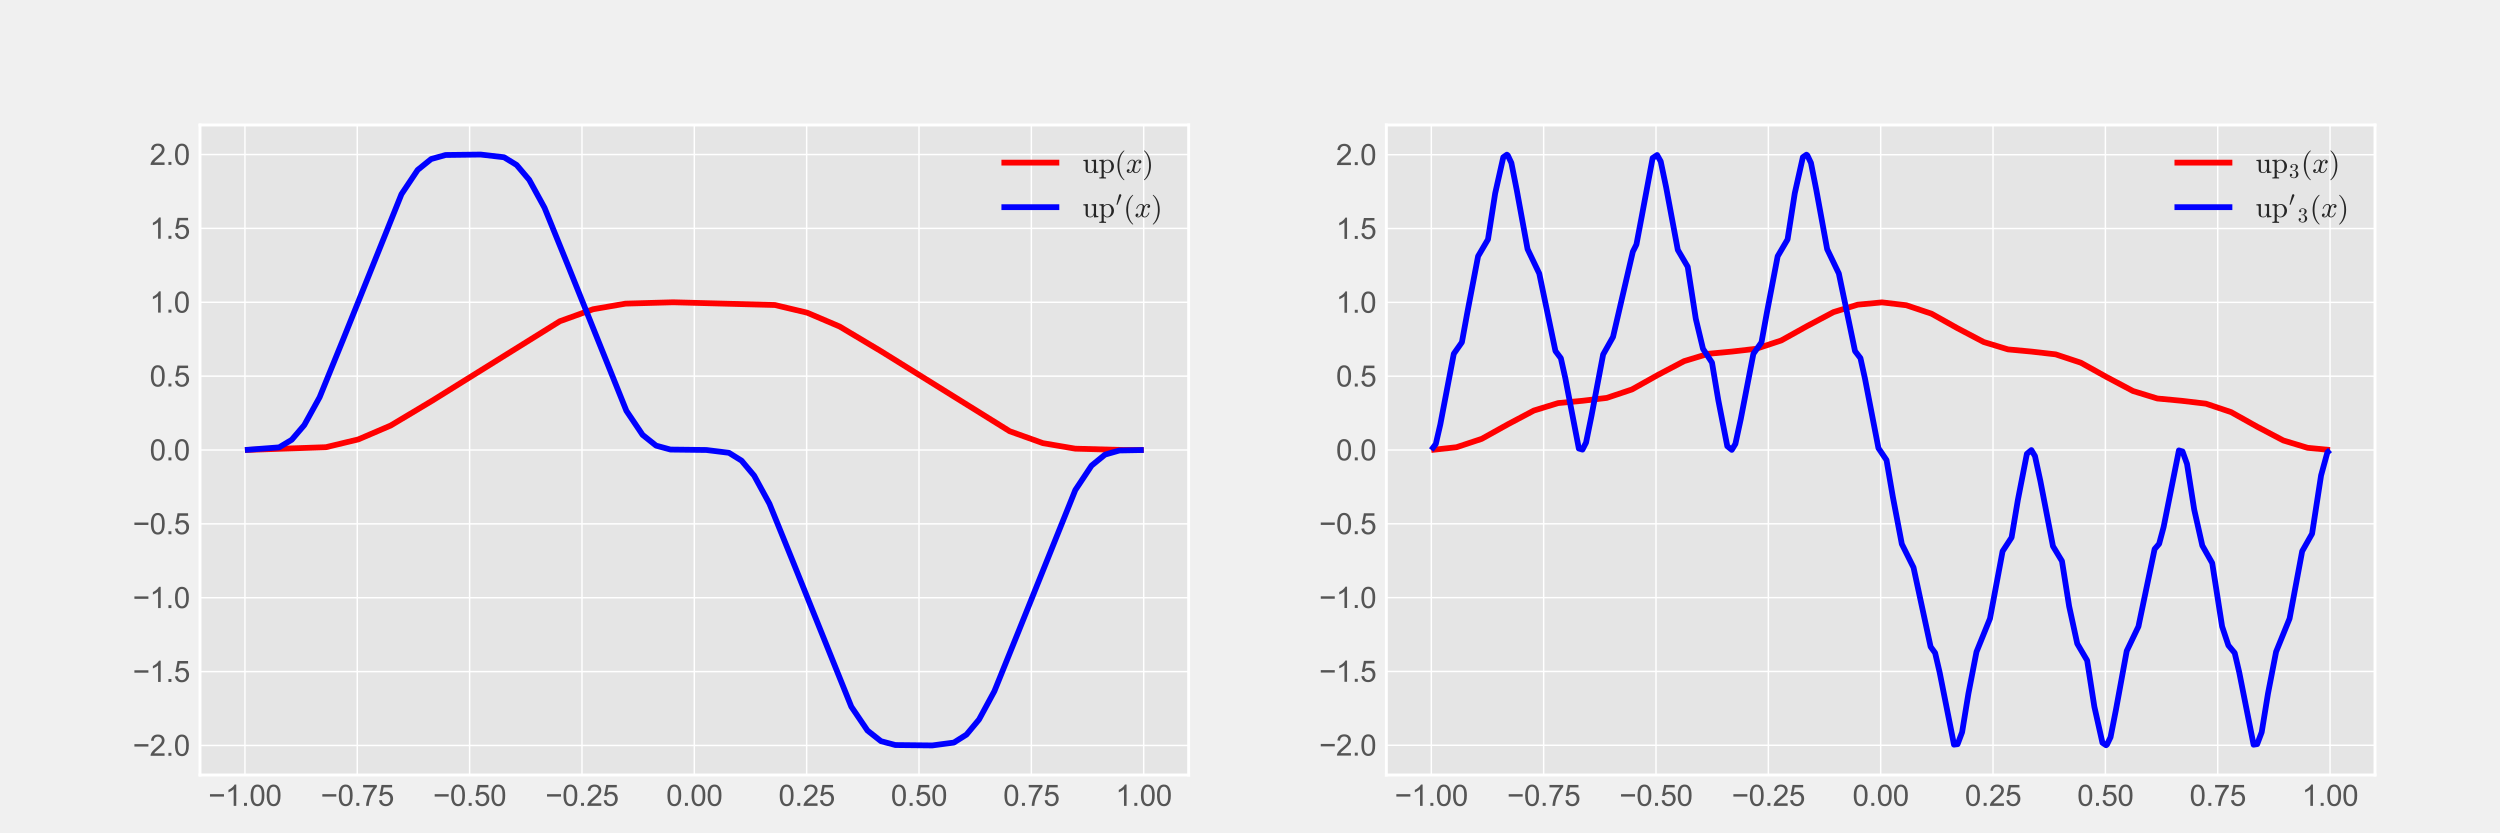 <?xml version="1.0" encoding="utf-8" standalone="no"?>
<!DOCTYPE svg PUBLIC "-//W3C//DTD SVG 1.1//EN"
  "http://www.w3.org/Graphics/SVG/1.1/DTD/svg11.dtd">
<svg xmlns:xlink="http://www.w3.org/1999/xlink" width="864pt" height="288pt" viewBox="0 0 864 288" xmlns="http://www.w3.org/2000/svg" version="1.1">
 <defs>
  <style type="text/css">*{stroke-linejoin: round; stroke-linecap: butt}</style>
 </defs>
 <g id="figure_1">
  <g id="patch_1">
   <path d="M 0 288 
L 864 288 
L 864 0 
L 0 0 
z
" style="fill: #f0f0f0"/>
  </g>
  <g id="axes_1">
   <g id="patch_2">
    <path d="M 69.12 267.84 
L 410.793 267.84 
L 410.793 43.2 
L 69.12 43.2 
z
" style="fill: #e5e5e5"/>
   </g>
   <g id="matplotlib.axis_1">
    <g id="xtick_1">
     <g id="line2d_1">
      <path d="M 84.651 267.84 
L 84.651 43.2 
" clip-path="url(#p783164b5a1)" style="fill: none; stroke: #ffffff; stroke-width: 0.5"/>
     </g>
     <g id="line2d_2"/>
     <g id="text_1">
      <!-- −1.00 -->
      <g style="fill: #555555" transform="translate(72 278.498) scale(0.1 -0.1)">
       <defs>
        <path id="ArialMT-2212" d="M 3381 1997 
L 356 1997 
L 356 2522 
L 3381 2522 
L 3381 1997 
z
" transform="scale(0.016)"/>
        <path id="ArialMT-31" d="M 2384 0 
L 1822 0 
L 1822 3584 
Q 1619 3391 1289 3197 
Q 959 3003 697 2906 
L 697 3450 
Q 1169 3672 1522 3987 
Q 1875 4303 2022 4600 
L 2384 4600 
L 2384 0 
z
" transform="scale(0.016)"/>
        <path id="ArialMT-2e" d="M 581 0 
L 581 641 
L 1222 641 
L 1222 0 
L 581 0 
z
" transform="scale(0.016)"/>
        <path id="ArialMT-30" d="M 266 2259 
Q 266 3072 433 3567 
Q 600 4063 929 4331 
Q 1259 4600 1759 4600 
Q 2128 4600 2406 4451 
Q 2684 4303 2865 4023 
Q 3047 3744 3150 3342 
Q 3253 2941 3253 2259 
Q 3253 1453 3087 958 
Q 2922 463 2592 192 
Q 2263 -78 1759 -78 
Q 1097 -78 719 397 
Q 266 969 266 2259 
z
M 844 2259 
Q 844 1131 1108 757 
Q 1372 384 1759 384 
Q 2147 384 2411 759 
Q 2675 1134 2675 2259 
Q 2675 3391 2411 3762 
Q 2147 4134 1753 4134 
Q 1366 4134 1134 3806 
Q 844 3388 844 2259 
z
" transform="scale(0.016)"/>
       </defs>
       <use xlink:href="#ArialMT-2212"/>
       <use xlink:href="#ArialMT-31" x="58.398"/>
       <use xlink:href="#ArialMT-2e" x="114.014"/>
       <use xlink:href="#ArialMT-30" x="141.797"/>
       <use xlink:href="#ArialMT-30" x="197.412"/>
      </g>
     </g>
    </g>
    <g id="xtick_2">
     <g id="line2d_3">
      <path d="M 123.477 267.84 
L 123.477 43.2 
" clip-path="url(#p783164b5a1)" style="fill: none; stroke: #ffffff; stroke-width: 0.5"/>
     </g>
     <g id="line2d_4"/>
     <g id="text_2">
      <!-- −0.75 -->
      <g style="fill: #555555" transform="translate(110.826 278.498) scale(0.1 -0.1)">
       <defs>
        <path id="ArialMT-37" d="M 303 3981 
L 303 4522 
L 3269 4522 
L 3269 4084 
Q 2831 3619 2401 2847 
Q 1972 2075 1738 1259 
Q 1569 684 1522 0 
L 944 0 
Q 953 541 1156 1306 
Q 1359 2072 1739 2783 
Q 2119 3494 2547 3981 
L 303 3981 
z
" transform="scale(0.016)"/>
        <path id="ArialMT-35" d="M 266 1200 
L 856 1250 
Q 922 819 1161 601 
Q 1400 384 1738 384 
Q 2144 384 2425 690 
Q 2706 997 2706 1503 
Q 2706 1984 2436 2262 
Q 2166 2541 1728 2541 
Q 1456 2541 1237 2417 
Q 1019 2294 894 2097 
L 366 2166 
L 809 4519 
L 3088 4519 
L 3088 3981 
L 1259 3981 
L 1013 2750 
Q 1425 3038 1878 3038 
Q 2478 3038 2890 2622 
Q 3303 2206 3303 1553 
Q 3303 931 2941 478 
Q 2500 -78 1738 -78 
Q 1113 -78 717 272 
Q 322 622 266 1200 
z
" transform="scale(0.016)"/>
       </defs>
       <use xlink:href="#ArialMT-2212"/>
       <use xlink:href="#ArialMT-30" x="58.398"/>
       <use xlink:href="#ArialMT-2e" x="114.014"/>
       <use xlink:href="#ArialMT-37" x="141.797"/>
       <use xlink:href="#ArialMT-35" x="197.412"/>
      </g>
     </g>
    </g>
    <g id="xtick_3">
     <g id="line2d_5">
      <path d="M 162.303 267.84 
L 162.303 43.2 
" clip-path="url(#p783164b5a1)" style="fill: none; stroke: #ffffff; stroke-width: 0.5"/>
     </g>
     <g id="line2d_6"/>
     <g id="text_3">
      <!-- −0.50 -->
      <g style="fill: #555555" transform="translate(149.653 278.498) scale(0.1 -0.1)">
       <use xlink:href="#ArialMT-2212"/>
       <use xlink:href="#ArialMT-30" x="58.398"/>
       <use xlink:href="#ArialMT-2e" x="114.014"/>
       <use xlink:href="#ArialMT-35" x="141.797"/>
       <use xlink:href="#ArialMT-30" x="197.412"/>
      </g>
     </g>
    </g>
    <g id="xtick_4">
     <g id="line2d_7">
      <path d="M 201.13 267.84 
L 201.13 43.2 
" clip-path="url(#p783164b5a1)" style="fill: none; stroke: #ffffff; stroke-width: 0.5"/>
     </g>
     <g id="line2d_8"/>
     <g id="text_4">
      <!-- −0.25 -->
      <g style="fill: #555555" transform="translate(188.479 278.498) scale(0.1 -0.1)">
       <defs>
        <path id="ArialMT-32" d="M 3222 541 
L 3222 0 
L 194 0 
Q 188 203 259 391 
Q 375 700 629 1000 
Q 884 1300 1366 1694 
Q 2113 2306 2375 2664 
Q 2638 3022 2638 3341 
Q 2638 3675 2398 3904 
Q 2159 4134 1775 4134 
Q 1369 4134 1125 3890 
Q 881 3647 878 3216 
L 300 3275 
Q 359 3922 746 4261 
Q 1134 4600 1788 4600 
Q 2447 4600 2831 4234 
Q 3216 3869 3216 3328 
Q 3216 3053 3103 2787 
Q 2991 2522 2730 2228 
Q 2469 1934 1863 1422 
Q 1356 997 1212 845 
Q 1069 694 975 541 
L 3222 541 
z
" transform="scale(0.016)"/>
       </defs>
       <use xlink:href="#ArialMT-2212"/>
       <use xlink:href="#ArialMT-30" x="58.398"/>
       <use xlink:href="#ArialMT-2e" x="114.014"/>
       <use xlink:href="#ArialMT-32" x="141.797"/>
       <use xlink:href="#ArialMT-35" x="197.412"/>
      </g>
     </g>
    </g>
    <g id="xtick_5">
     <g id="line2d_9">
      <path d="M 239.956 267.84 
L 239.956 43.2 
" clip-path="url(#p783164b5a1)" style="fill: none; stroke: #ffffff; stroke-width: 0.5"/>
     </g>
     <g id="line2d_10"/>
     <g id="text_5">
      <!-- 0.00 -->
      <g style="fill: #555555" transform="translate(230.226 278.498) scale(0.1 -0.1)">
       <use xlink:href="#ArialMT-30"/>
       <use xlink:href="#ArialMT-2e" x="55.615"/>
       <use xlink:href="#ArialMT-30" x="83.398"/>
       <use xlink:href="#ArialMT-30" x="139.014"/>
      </g>
     </g>
    </g>
    <g id="xtick_6">
     <g id="line2d_11">
      <path d="M 278.783 267.84 
L 278.783 43.2 
" clip-path="url(#p783164b5a1)" style="fill: none; stroke: #ffffff; stroke-width: 0.5"/>
     </g>
     <g id="line2d_12"/>
     <g id="text_6">
      <!-- 0.25 -->
      <g style="fill: #555555" transform="translate(269.052 278.498) scale(0.1 -0.1)">
       <use xlink:href="#ArialMT-30"/>
       <use xlink:href="#ArialMT-2e" x="55.615"/>
       <use xlink:href="#ArialMT-32" x="83.398"/>
       <use xlink:href="#ArialMT-35" x="139.014"/>
      </g>
     </g>
    </g>
    <g id="xtick_7">
     <g id="line2d_13">
      <path d="M 317.609 267.84 
L 317.609 43.2 
" clip-path="url(#p783164b5a1)" style="fill: none; stroke: #ffffff; stroke-width: 0.5"/>
     </g>
     <g id="line2d_14"/>
     <g id="text_7">
      <!-- 0.50 -->
      <g style="fill: #555555" transform="translate(307.879 278.498) scale(0.1 -0.1)">
       <use xlink:href="#ArialMT-30"/>
       <use xlink:href="#ArialMT-2e" x="55.615"/>
       <use xlink:href="#ArialMT-35" x="83.398"/>
       <use xlink:href="#ArialMT-30" x="139.014"/>
      </g>
     </g>
    </g>
    <g id="xtick_8">
     <g id="line2d_15">
      <path d="M 356.436 267.84 
L 356.436 43.2 
" clip-path="url(#p783164b5a1)" style="fill: none; stroke: #ffffff; stroke-width: 0.5"/>
     </g>
     <g id="line2d_16"/>
     <g id="text_8">
      <!-- 0.75 -->
      <g style="fill: #555555" transform="translate(346.705 278.498) scale(0.1 -0.1)">
       <use xlink:href="#ArialMT-30"/>
       <use xlink:href="#ArialMT-2e" x="55.615"/>
       <use xlink:href="#ArialMT-37" x="83.398"/>
       <use xlink:href="#ArialMT-35" x="139.014"/>
      </g>
     </g>
    </g>
    <g id="xtick_9">
     <g id="line2d_17">
      <path d="M 395.262 267.84 
L 395.262 43.2 
" clip-path="url(#p783164b5a1)" style="fill: none; stroke: #ffffff; stroke-width: 0.5"/>
     </g>
     <g id="line2d_18"/>
     <g id="text_9">
      <!-- 1.00 -->
      <g style="fill: #555555" transform="translate(385.532 278.498) scale(0.1 -0.1)">
       <use xlink:href="#ArialMT-31"/>
       <use xlink:href="#ArialMT-2e" x="55.615"/>
       <use xlink:href="#ArialMT-30" x="83.398"/>
       <use xlink:href="#ArialMT-30" x="139.014"/>
      </g>
     </g>
    </g>
   </g>
   <g id="matplotlib.axis_2">
    <g id="ytick_1">
     <g id="line2d_19">
      <path d="M 69.12 257.629 
L 410.793 257.629 
" clip-path="url(#p783164b5a1)" style="fill: none; stroke: #ffffff; stroke-width: 0.5"/>
     </g>
     <g id="line2d_20"/>
     <g id="text_10">
      <!-- −2.0 -->
      <g style="fill: #555555" transform="translate(45.879 261.208) scale(0.1 -0.1)">
       <use xlink:href="#ArialMT-2212"/>
       <use xlink:href="#ArialMT-32" x="58.398"/>
       <use xlink:href="#ArialMT-2e" x="114.014"/>
       <use xlink:href="#ArialMT-30" x="141.797"/>
      </g>
     </g>
    </g>
    <g id="ytick_2">
     <g id="line2d_21">
      <path d="M 69.12 232.102 
L 410.793 232.102 
" clip-path="url(#p783164b5a1)" style="fill: none; stroke: #ffffff; stroke-width: 0.5"/>
     </g>
     <g id="line2d_22"/>
     <g id="text_11">
      <!-- −1.5 -->
      <g style="fill: #555555" transform="translate(45.879 235.681) scale(0.1 -0.1)">
       <use xlink:href="#ArialMT-2212"/>
       <use xlink:href="#ArialMT-31" x="58.398"/>
       <use xlink:href="#ArialMT-2e" x="114.014"/>
       <use xlink:href="#ArialMT-35" x="141.797"/>
      </g>
     </g>
    </g>
    <g id="ytick_3">
     <g id="line2d_23">
      <path d="M 69.12 206.575 
L 410.793 206.575 
" clip-path="url(#p783164b5a1)" style="fill: none; stroke: #ffffff; stroke-width: 0.5"/>
     </g>
     <g id="line2d_24"/>
     <g id="text_12">
      <!-- −1.0 -->
      <g style="fill: #555555" transform="translate(45.879 210.153) scale(0.1 -0.1)">
       <use xlink:href="#ArialMT-2212"/>
       <use xlink:href="#ArialMT-31" x="58.398"/>
       <use xlink:href="#ArialMT-2e" x="114.014"/>
       <use xlink:href="#ArialMT-30" x="141.797"/>
      </g>
     </g>
    </g>
    <g id="ytick_4">
     <g id="line2d_25">
      <path d="M 69.12 181.047 
L 410.793 181.047 
" clip-path="url(#p783164b5a1)" style="fill: none; stroke: #ffffff; stroke-width: 0.5"/>
     </g>
     <g id="line2d_26"/>
     <g id="text_13">
      <!-- −0.5 -->
      <g style="fill: #555555" transform="translate(45.879 184.626) scale(0.1 -0.1)">
       <use xlink:href="#ArialMT-2212"/>
       <use xlink:href="#ArialMT-30" x="58.398"/>
       <use xlink:href="#ArialMT-2e" x="114.014"/>
       <use xlink:href="#ArialMT-35" x="141.797"/>
      </g>
     </g>
    </g>
    <g id="ytick_5">
     <g id="line2d_27">
      <path d="M 69.12 155.52 
L 410.793 155.52 
" clip-path="url(#p783164b5a1)" style="fill: none; stroke: #ffffff; stroke-width: 0.5"/>
     </g>
     <g id="line2d_28"/>
     <g id="text_14">
      <!-- 0.0 -->
      <g style="fill: #555555" transform="translate(51.72 159.099) scale(0.1 -0.1)">
       <use xlink:href="#ArialMT-30"/>
       <use xlink:href="#ArialMT-2e" x="55.615"/>
       <use xlink:href="#ArialMT-30" x="83.398"/>
      </g>
     </g>
    </g>
    <g id="ytick_6">
     <g id="line2d_29">
      <path d="M 69.12 129.993 
L 410.793 129.993 
" clip-path="url(#p783164b5a1)" style="fill: none; stroke: #ffffff; stroke-width: 0.5"/>
     </g>
     <g id="line2d_30"/>
     <g id="text_15">
      <!-- 0.5 -->
      <g style="fill: #555555" transform="translate(51.72 133.572) scale(0.1 -0.1)">
       <use xlink:href="#ArialMT-30"/>
       <use xlink:href="#ArialMT-2e" x="55.615"/>
       <use xlink:href="#ArialMT-35" x="83.398"/>
      </g>
     </g>
    </g>
    <g id="ytick_7">
     <g id="line2d_31">
      <path d="M 69.12 104.465 
L 410.793 104.465 
" clip-path="url(#p783164b5a1)" style="fill: none; stroke: #ffffff; stroke-width: 0.5"/>
     </g>
     <g id="line2d_32"/>
     <g id="text_16">
      <!-- 1.0 -->
      <g style="fill: #555555" transform="translate(51.72 108.044) scale(0.1 -0.1)">
       <use xlink:href="#ArialMT-31"/>
       <use xlink:href="#ArialMT-2e" x="55.615"/>
       <use xlink:href="#ArialMT-30" x="83.398"/>
      </g>
     </g>
    </g>
    <g id="ytick_8">
     <g id="line2d_33">
      <path d="M 69.12 78.938 
L 410.793 78.938 
" clip-path="url(#p783164b5a1)" style="fill: none; stroke: #ffffff; stroke-width: 0.5"/>
     </g>
     <g id="line2d_34"/>
     <g id="text_17">
      <!-- 1.5 -->
      <g style="fill: #555555" transform="translate(51.72 82.517) scale(0.1 -0.1)">
       <use xlink:href="#ArialMT-31"/>
       <use xlink:href="#ArialMT-2e" x="55.615"/>
       <use xlink:href="#ArialMT-35" x="83.398"/>
      </g>
     </g>
    </g>
    <g id="ytick_9">
     <g id="line2d_35">
      <path d="M 69.12 53.411 
L 410.793 53.411 
" clip-path="url(#p783164b5a1)" style="fill: none; stroke: #ffffff; stroke-width: 0.5"/>
     </g>
     <g id="line2d_36"/>
     <g id="text_18">
      <!-- 2.0 -->
      <g style="fill: #555555" transform="translate(51.72 56.99) scale(0.1 -0.1)">
       <use xlink:href="#ArialMT-32"/>
       <use xlink:href="#ArialMT-2e" x="55.615"/>
       <use xlink:href="#ArialMT-30" x="83.398"/>
      </g>
     </g>
    </g>
   </g>
   <g id="line2d_37">
    <path d="M 84.651 155.52 
L 112.634 154.551 
L 123.827 151.859 
L 135.02 147.062 
L 149.322 138.507 
L 193.473 111.023 
L 204.978 106.871 
L 216.171 104.935 
L 232.65 104.466 
L 267.784 105.412 
L 278.977 108.075 
L 290.17 112.843 
L 304.473 121.378 
L 348.935 149.033 
L 360.439 153.155 
L 371.632 155.064 
L 388.111 155.52 
L 395.262 155.52 
L 395.262 155.52 
" clip-path="url(#p783164b5a1)" style="fill: none; stroke: #ff0000; stroke-width: 2"/>
   </g>
   <g id="line2d_38">
    <path d="M 84.651 155.52 
L 96.466 154.608 
L 100.819 151.984 
L 105.171 146.89 
L 110.457 137.291 
L 118.541 117.438 
L 138.751 67.102 
L 144.348 58.729 
L 149.012 54.962 
L 153.986 53.571 
L 166.112 53.412 
L 174.196 54.351 
L 178.549 57.016 
L 182.902 62.156 
L 188.188 71.807 
L 196.272 91.696 
L 216.482 141.974 
L 222.078 150.288 
L 226.742 154.009 
L 231.717 155.368 
L 244.154 155.523 
L 251.927 156.488 
L 256.28 159.194 
L 260.633 164.38 
L 265.918 174.084 
L 274.002 194.009 
L 294.212 244.227 
L 299.809 252.483 
L 304.473 256.157 
L 309.448 257.484 
L 322.195 257.624 
L 329.658 256.631 
L 334.01 253.885 
L 338.363 248.653 
L 343.649 238.896 
L 352.044 218.121 
L 371.632 169.357 
L 377.229 160.925 
L 381.892 157.111 
L 386.867 155.688 
L 395.262 155.52 
L 395.262 155.52 
" clip-path="url(#p783164b5a1)" style="fill: none; stroke: #0000ff; stroke-width: 2"/>
   </g>
   <g id="patch_3">
    <path d="M 69.12 267.84 
L 69.12 43.2 
" style="fill: none; stroke: #ffffff; stroke-linejoin: miter; stroke-linecap: square"/>
   </g>
   <g id="patch_4">
    <path d="M 410.793 267.84 
L 410.793 43.2 
" style="fill: none; stroke: #ffffff; stroke-linejoin: miter; stroke-linecap: square"/>
   </g>
   <g id="patch_5">
    <path d="M 69.12 267.84 
L 410.793 267.84 
" style="fill: none; stroke: #ffffff; stroke-linejoin: miter; stroke-linecap: square"/>
   </g>
   <g id="patch_6">
    <path d="M 69.12 43.2 
L 410.793 43.2 
" style="fill: none; stroke: #ffffff; stroke-linejoin: miter; stroke-linecap: square"/>
   </g>
   <g id="legend_1">
    <g id="line2d_39">
     <path d="M 346.093 56.2 
L 356.093 56.2 
L 366.093 56.2 
" style="fill: none; stroke: #ff0000; stroke-width: 2"/>
    </g>
    <g id="text_19">
     <!-- $\mathrm{up}(x)$ -->
     <g style="fill: #262626" transform="translate(374.093 59.7) scale(0.1 -0.1)">
      <defs>
       <path id="Cmr10-75" d="M 691 763 
L 691 2175 
Q 691 2347 639 2423 
Q 588 2500 491 2517 
Q 394 2534 191 2534 
L 191 2759 
L 1159 2828 
L 1159 763 
Q 1159 513 1195 373 
Q 1231 234 1348 165 
Q 1466 97 1722 97 
Q 2066 97 2269 384 
Q 2472 672 2472 1038 
L 2472 2175 
Q 2472 2347 2419 2423 
Q 2366 2500 2270 2517 
Q 2175 2534 1972 2534 
L 1972 2759 
L 2938 2828 
L 2938 581 
Q 2938 413 2989 336 
Q 3041 259 3137 242 
Q 3234 225 3438 225 
L 3438 0 
L 2491 -72 
L 2491 469 
Q 2372 228 2159 78 
Q 1947 -72 1691 -72 
Q 1231 -72 961 123 
Q 691 319 691 763 
z
" transform="scale(0.016)"/>
       <path id="Cmr10-70" d="M 166 -1241 
L 166 -1019 
Q 384 -1019 525 -981 
Q 666 -944 666 -813 
L 666 2272 
Q 666 2447 541 2490 
Q 416 2534 166 2534 
L 166 2759 
L 1113 2828 
L 1113 2431 
Q 1288 2625 1520 2726 
Q 1753 2828 2016 2828 
Q 2394 2828 2697 2623 
Q 3000 2419 3170 2086 
Q 3341 1753 3341 1381 
Q 3341 994 3152 659 
Q 2963 325 2636 126 
Q 2309 -72 1919 -72 
Q 1453 -72 1131 306 
L 1131 -813 
Q 1131 -944 1273 -981 
Q 1416 -1019 1631 -1019 
L 1631 -1241 
L 166 -1241 
z
M 1131 622 
Q 1244 394 1444 245 
Q 1644 97 1881 97 
Q 2103 97 2273 215 
Q 2444 334 2559 534 
Q 2675 734 2729 954 
Q 2784 1175 2784 1381 
Q 2784 1638 2692 1936 
Q 2600 2234 2411 2439 
Q 2222 2644 1953 2644 
Q 1694 2644 1476 2511 
Q 1259 2378 1131 2150 
L 1131 622 
z
" transform="scale(0.016)"/>
       <path id="Cmr10-28" d="M 1984 -1588 
Q 1628 -1306 1370 -942 
Q 1113 -578 948 -165 
Q 784 247 703 697 
Q 622 1147 622 1600 
Q 622 2059 703 2509 
Q 784 2959 951 3375 
Q 1119 3791 1378 4153 
Q 1638 4516 1984 4788 
Q 1984 4800 2016 4800 
L 2075 4800 
Q 2094 4800 2109 4783 
Q 2125 4766 2125 4744 
Q 2125 4716 2113 4703 
Q 1800 4397 1592 4047 
Q 1384 3697 1257 3301 
Q 1131 2906 1075 2482 
Q 1019 2059 1019 1600 
Q 1019 -434 2106 -1491 
Q 2125 -1509 2125 -1544 
Q 2125 -1559 2108 -1579 
Q 2091 -1600 2075 -1600 
L 2016 -1600 
Q 1984 -1600 1984 -1588 
z
" transform="scale(0.016)"/>
       <path id="Cmmi10-78" d="M 500 184 
Q 613 97 819 97 
Q 1019 97 1172 289 
Q 1325 481 1381 709 
L 1672 1844 
Q 1741 2153 1741 2266 
Q 1741 2425 1652 2544 
Q 1563 2663 1403 2663 
Q 1200 2663 1022 2536 
Q 844 2409 722 2214 
Q 600 2019 550 1819 
Q 538 1778 500 1778 
L 422 1778 
Q 372 1778 372 1838 
L 372 1856 
Q 434 2094 584 2320 
Q 734 2547 951 2687 
Q 1169 2828 1416 2828 
Q 1650 2828 1839 2703 
Q 2028 2578 2106 2363 
Q 2216 2559 2386 2693 
Q 2556 2828 2759 2828 
Q 2897 2828 3040 2779 
Q 3184 2731 3275 2631 
Q 3366 2531 3366 2381 
Q 3366 2219 3261 2101 
Q 3156 1984 2994 1984 
Q 2891 1984 2822 2050 
Q 2753 2116 2753 2216 
Q 2753 2350 2845 2451 
Q 2938 2553 3066 2572 
Q 2950 2663 2747 2663 
Q 2541 2663 2389 2472 
Q 2238 2281 2175 2047 
L 1894 916 
Q 1825 659 1825 494 
Q 1825 331 1917 214 
Q 2009 97 2163 97 
Q 2463 97 2698 361 
Q 2934 625 3009 941 
Q 3022 978 3059 978 
L 3138 978 
Q 3163 978 3178 961 
Q 3194 944 3194 922 
Q 3194 916 3188 903 
Q 3097 522 2806 225 
Q 2516 -72 2150 -72 
Q 1916 -72 1727 54 
Q 1538 181 1459 397 
Q 1359 209 1182 68 
Q 1006 -72 806 -72 
Q 669 -72 523 -23 
Q 378 25 287 125 
Q 197 225 197 378 
Q 197 528 301 651 
Q 406 775 563 775 
Q 669 775 741 711 
Q 813 647 813 544 
Q 813 409 723 309 
Q 634 209 500 184 
z
" transform="scale(0.016)"/>
       <path id="Cmr10-29" d="M 416 -1600 
Q 359 -1600 359 -1544 
Q 359 -1516 372 -1503 
Q 1466 -434 1466 1600 
Q 1466 3634 384 4691 
Q 359 4706 359 4744 
Q 359 4766 376 4783 
Q 394 4800 416 4800 
L 475 4800 
Q 494 4800 506 4788 
Q 966 4425 1272 3906 
Q 1578 3388 1720 2800 
Q 1863 2213 1863 1600 
Q 1863 1147 1786 708 
Q 1709 269 1542 -157 
Q 1375 -584 1119 -945 
Q 863 -1306 506 -1588 
Q 494 -1600 475 -1600 
L 416 -1600 
z
" transform="scale(0.016)"/>
      </defs>
      <use xlink:href="#Cmr10-75"/>
      <use xlink:href="#Cmr10-70" transform="translate(55.518 0)"/>
      <use xlink:href="#Cmr10-28" transform="translate(111.035 0)"/>
      <use xlink:href="#Cmmi10-78" transform="translate(149.854 0)"/>
      <use xlink:href="#Cmr10-29" transform="translate(206.934 0)"/>
     </g>
    </g>
    <g id="line2d_40">
     <path d="M 346.093 71.6 
L 356.093 71.6 
L 366.093 71.6 
" style="fill: none; stroke: #0000ff; stroke-width: 2"/>
    </g>
    <g id="text_20">
     <!-- $\mathrm{up'}(x)$ -->
     <g style="fill: #262626" transform="translate(374.093 75.1) scale(0.1 -0.1)">
      <defs>
       <path id="Cmsy10-30" d="M 225 347 
Q 184 359 184 409 
L 966 3316 
Q 1003 3434 1093 3506 
Q 1184 3578 1300 3578 
Q 1450 3578 1564 3479 
Q 1678 3381 1678 3231 
Q 1678 3166 1644 3084 
L 488 319 
Q 466 275 428 275 
Q 394 275 320 306 
Q 247 338 225 347 
z
" transform="scale(0.016)"/>
      </defs>
      <use xlink:href="#Cmr10-75" transform="translate(0 0.716)"/>
      <use xlink:href="#Cmr10-70" transform="translate(55.518 0.716)"/>
      <use xlink:href="#Cmsy10-30" transform="translate(115.603 39.866) scale(0.7)"/>
      <use xlink:href="#Cmr10-28" transform="translate(141.371 0.716)"/>
      <use xlink:href="#Cmmi10-78" transform="translate(180.189 0.716)"/>
      <use xlink:href="#Cmr10-29" transform="translate(237.269 0.716)"/>
     </g>
    </g>
   </g>
  </g>
  <g id="axes_2">
   <g id="patch_7">
    <path d="M 479.127 267.84 
L 820.8 267.84 
L 820.8 43.2 
L 479.127 43.2 
z
" style="fill: #e5e5e5"/>
   </g>
   <g id="matplotlib.axis_3">
    <g id="xtick_10">
     <g id="line2d_41">
      <path d="M 494.658 267.84 
L 494.658 43.2 
" clip-path="url(#p9a50817efb)" style="fill: none; stroke: #ffffff; stroke-width: 0.5"/>
     </g>
     <g id="line2d_42"/>
     <g id="text_21">
      <!-- −1.00 -->
      <g style="fill: #555555" transform="translate(482.007 278.498) scale(0.1 -0.1)">
       <use xlink:href="#ArialMT-2212"/>
       <use xlink:href="#ArialMT-31" x="58.398"/>
       <use xlink:href="#ArialMT-2e" x="114.014"/>
       <use xlink:href="#ArialMT-30" x="141.797"/>
       <use xlink:href="#ArialMT-30" x="197.412"/>
      </g>
     </g>
    </g>
    <g id="xtick_11">
     <g id="line2d_43">
      <path d="M 533.484 267.84 
L 533.484 43.2 
" clip-path="url(#p9a50817efb)" style="fill: none; stroke: #ffffff; stroke-width: 0.5"/>
     </g>
     <g id="line2d_44"/>
     <g id="text_22">
      <!-- −0.75 -->
      <g style="fill: #555555" transform="translate(520.834 278.498) scale(0.1 -0.1)">
       <use xlink:href="#ArialMT-2212"/>
       <use xlink:href="#ArialMT-30" x="58.398"/>
       <use xlink:href="#ArialMT-2e" x="114.014"/>
       <use xlink:href="#ArialMT-37" x="141.797"/>
       <use xlink:href="#ArialMT-35" x="197.412"/>
      </g>
     </g>
    </g>
    <g id="xtick_12">
     <g id="line2d_45">
      <path d="M 572.311 267.84 
L 572.311 43.2 
" clip-path="url(#p9a50817efb)" style="fill: none; stroke: #ffffff; stroke-width: 0.5"/>
     </g>
     <g id="line2d_46"/>
     <g id="text_23">
      <!-- −0.50 -->
      <g style="fill: #555555" transform="translate(559.66 278.498) scale(0.1 -0.1)">
       <use xlink:href="#ArialMT-2212"/>
       <use xlink:href="#ArialMT-30" x="58.398"/>
       <use xlink:href="#ArialMT-2e" x="114.014"/>
       <use xlink:href="#ArialMT-35" x="141.797"/>
       <use xlink:href="#ArialMT-30" x="197.412"/>
      </g>
     </g>
    </g>
    <g id="xtick_13">
     <g id="line2d_47">
      <path d="M 611.137 267.84 
L 611.137 43.2 
" clip-path="url(#p9a50817efb)" style="fill: none; stroke: #ffffff; stroke-width: 0.5"/>
     </g>
     <g id="line2d_48"/>
     <g id="text_24">
      <!-- −0.25 -->
      <g style="fill: #555555" transform="translate(598.486 278.498) scale(0.1 -0.1)">
       <use xlink:href="#ArialMT-2212"/>
       <use xlink:href="#ArialMT-30" x="58.398"/>
       <use xlink:href="#ArialMT-2e" x="114.014"/>
       <use xlink:href="#ArialMT-32" x="141.797"/>
       <use xlink:href="#ArialMT-35" x="197.412"/>
      </g>
     </g>
    </g>
    <g id="xtick_14">
     <g id="line2d_49">
      <path d="M 649.964 267.84 
L 649.964 43.2 
" clip-path="url(#p9a50817efb)" style="fill: none; stroke: #ffffff; stroke-width: 0.5"/>
     </g>
     <g id="line2d_50"/>
     <g id="text_25">
      <!-- 0.00 -->
      <g style="fill: #555555" transform="translate(640.233 278.498) scale(0.1 -0.1)">
       <use xlink:href="#ArialMT-30"/>
       <use xlink:href="#ArialMT-2e" x="55.615"/>
       <use xlink:href="#ArialMT-30" x="83.398"/>
       <use xlink:href="#ArialMT-30" x="139.014"/>
      </g>
     </g>
    </g>
    <g id="xtick_15">
     <g id="line2d_51">
      <path d="M 688.79 267.84 
L 688.79 43.2 
" clip-path="url(#p9a50817efb)" style="fill: none; stroke: #ffffff; stroke-width: 0.5"/>
     </g>
     <g id="line2d_52"/>
     <g id="text_26">
      <!-- 0.25 -->
      <g style="fill: #555555" transform="translate(679.06 278.498) scale(0.1 -0.1)">
       <use xlink:href="#ArialMT-30"/>
       <use xlink:href="#ArialMT-2e" x="55.615"/>
       <use xlink:href="#ArialMT-32" x="83.398"/>
       <use xlink:href="#ArialMT-35" x="139.014"/>
      </g>
     </g>
    </g>
    <g id="xtick_16">
     <g id="line2d_53">
      <path d="M 727.617 267.84 
L 727.617 43.2 
" clip-path="url(#p9a50817efb)" style="fill: none; stroke: #ffffff; stroke-width: 0.5"/>
     </g>
     <g id="line2d_54"/>
     <g id="text_27">
      <!-- 0.50 -->
      <g style="fill: #555555" transform="translate(717.886 278.498) scale(0.1 -0.1)">
       <use xlink:href="#ArialMT-30"/>
       <use xlink:href="#ArialMT-2e" x="55.615"/>
       <use xlink:href="#ArialMT-35" x="83.398"/>
       <use xlink:href="#ArialMT-30" x="139.014"/>
      </g>
     </g>
    </g>
    <g id="xtick_17">
     <g id="line2d_55">
      <path d="M 766.443 267.84 
L 766.443 43.2 
" clip-path="url(#p9a50817efb)" style="fill: none; stroke: #ffffff; stroke-width: 0.5"/>
     </g>
     <g id="line2d_56"/>
     <g id="text_28">
      <!-- 0.75 -->
      <g style="fill: #555555" transform="translate(756.713 278.498) scale(0.1 -0.1)">
       <use xlink:href="#ArialMT-30"/>
       <use xlink:href="#ArialMT-2e" x="55.615"/>
       <use xlink:href="#ArialMT-37" x="83.398"/>
       <use xlink:href="#ArialMT-35" x="139.014"/>
      </g>
     </g>
    </g>
    <g id="xtick_18">
     <g id="line2d_57">
      <path d="M 805.269 267.84 
L 805.269 43.2 
" clip-path="url(#p9a50817efb)" style="fill: none; stroke: #ffffff; stroke-width: 0.5"/>
     </g>
     <g id="line2d_58"/>
     <g id="text_29">
      <!-- 1.00 -->
      <g style="fill: #555555" transform="translate(795.539 278.498) scale(0.1 -0.1)">
       <use xlink:href="#ArialMT-31"/>
       <use xlink:href="#ArialMT-2e" x="55.615"/>
       <use xlink:href="#ArialMT-30" x="83.398"/>
       <use xlink:href="#ArialMT-30" x="139.014"/>
      </g>
     </g>
    </g>
   </g>
   <g id="matplotlib.axis_4">
    <g id="ytick_10">
     <g id="line2d_59">
      <path d="M 479.127 257.562 
L 820.8 257.562 
" clip-path="url(#p9a50817efb)" style="fill: none; stroke: #ffffff; stroke-width: 0.5"/>
     </g>
     <g id="line2d_60"/>
     <g id="text_30">
      <!-- −2.0 -->
      <g style="fill: #555555" transform="translate(455.887 261.14) scale(0.1 -0.1)">
       <use xlink:href="#ArialMT-2212"/>
       <use xlink:href="#ArialMT-32" x="58.398"/>
       <use xlink:href="#ArialMT-2e" x="114.014"/>
       <use xlink:href="#ArialMT-30" x="141.797"/>
      </g>
     </g>
    </g>
    <g id="ytick_11">
     <g id="line2d_61">
      <path d="M 479.127 232.051 
L 820.8 232.051 
" clip-path="url(#p9a50817efb)" style="fill: none; stroke: #ffffff; stroke-width: 0.5"/>
     </g>
     <g id="line2d_62"/>
     <g id="text_31">
      <!-- −1.5 -->
      <g style="fill: #555555" transform="translate(455.887 235.63) scale(0.1 -0.1)">
       <use xlink:href="#ArialMT-2212"/>
       <use xlink:href="#ArialMT-31" x="58.398"/>
       <use xlink:href="#ArialMT-2e" x="114.014"/>
       <use xlink:href="#ArialMT-35" x="141.797"/>
      </g>
     </g>
    </g>
    <g id="ytick_12">
     <g id="line2d_63">
      <path d="M 479.127 206.541 
L 820.8 206.541 
" clip-path="url(#p9a50817efb)" style="fill: none; stroke: #ffffff; stroke-width: 0.5"/>
     </g>
     <g id="line2d_64"/>
     <g id="text_32">
      <!-- −1.0 -->
      <g style="fill: #555555" transform="translate(455.887 210.12) scale(0.1 -0.1)">
       <use xlink:href="#ArialMT-2212"/>
       <use xlink:href="#ArialMT-31" x="58.398"/>
       <use xlink:href="#ArialMT-2e" x="114.014"/>
       <use xlink:href="#ArialMT-30" x="141.797"/>
      </g>
     </g>
    </g>
    <g id="ytick_13">
     <g id="line2d_65">
      <path d="M 479.127 181.03 
L 820.8 181.03 
" clip-path="url(#p9a50817efb)" style="fill: none; stroke: #ffffff; stroke-width: 0.5"/>
     </g>
     <g id="line2d_66"/>
     <g id="text_33">
      <!-- −0.5 -->
      <g style="fill: #555555" transform="translate(455.887 184.609) scale(0.1 -0.1)">
       <use xlink:href="#ArialMT-2212"/>
       <use xlink:href="#ArialMT-30" x="58.398"/>
       <use xlink:href="#ArialMT-2e" x="114.014"/>
       <use xlink:href="#ArialMT-35" x="141.797"/>
      </g>
     </g>
    </g>
    <g id="ytick_14">
     <g id="line2d_67">
      <path d="M 479.127 155.52 
L 820.8 155.52 
" clip-path="url(#p9a50817efb)" style="fill: none; stroke: #ffffff; stroke-width: 0.5"/>
     </g>
     <g id="line2d_68"/>
     <g id="text_34">
      <!-- 0.0 -->
      <g style="fill: #555555" transform="translate(461.727 159.099) scale(0.1 -0.1)">
       <use xlink:href="#ArialMT-30"/>
       <use xlink:href="#ArialMT-2e" x="55.615"/>
       <use xlink:href="#ArialMT-30" x="83.398"/>
      </g>
     </g>
    </g>
    <g id="ytick_15">
     <g id="line2d_69">
      <path d="M 479.127 130.01 
L 820.8 130.01 
" clip-path="url(#p9a50817efb)" style="fill: none; stroke: #ffffff; stroke-width: 0.5"/>
     </g>
     <g id="line2d_70"/>
     <g id="text_35">
      <!-- 0.5 -->
      <g style="fill: #555555" transform="translate(461.727 133.589) scale(0.1 -0.1)">
       <use xlink:href="#ArialMT-30"/>
       <use xlink:href="#ArialMT-2e" x="55.615"/>
       <use xlink:href="#ArialMT-35" x="83.398"/>
      </g>
     </g>
    </g>
    <g id="ytick_16">
     <g id="line2d_71">
      <path d="M 479.127 104.499 
L 820.8 104.499 
" clip-path="url(#p9a50817efb)" style="fill: none; stroke: #ffffff; stroke-width: 0.5"/>
     </g>
     <g id="line2d_72"/>
     <g id="text_36">
      <!-- 1.0 -->
      <g style="fill: #555555" transform="translate(461.727 108.078) scale(0.1 -0.1)">
       <use xlink:href="#ArialMT-31"/>
       <use xlink:href="#ArialMT-2e" x="55.615"/>
       <use xlink:href="#ArialMT-30" x="83.398"/>
      </g>
     </g>
    </g>
    <g id="ytick_17">
     <g id="line2d_73">
      <path d="M 479.127 78.989 
L 820.8 78.989 
" clip-path="url(#p9a50817efb)" style="fill: none; stroke: #ffffff; stroke-width: 0.5"/>
     </g>
     <g id="line2d_74"/>
     <g id="text_37">
      <!-- 1.5 -->
      <g style="fill: #555555" transform="translate(461.727 82.568) scale(0.1 -0.1)">
       <use xlink:href="#ArialMT-31"/>
       <use xlink:href="#ArialMT-2e" x="55.615"/>
       <use xlink:href="#ArialMT-35" x="83.398"/>
      </g>
     </g>
    </g>
    <g id="ytick_18">
     <g id="line2d_75">
      <path d="M 479.127 53.478 
L 820.8 53.478 
" clip-path="url(#p9a50817efb)" style="fill: none; stroke: #ffffff; stroke-width: 0.5"/>
     </g>
     <g id="line2d_76"/>
     <g id="text_38">
      <!-- 2.0 -->
      <g style="fill: #555555" transform="translate(461.727 57.057) scale(0.1 -0.1)">
       <use xlink:href="#ArialMT-32"/>
       <use xlink:href="#ArialMT-2e" x="55.615"/>
       <use xlink:href="#ArialMT-30" x="83.398"/>
      </g>
     </g>
    </g>
   </g>
   <g id="line2d_77">
    <path d="M 494.658 155.521 
L 503.364 154.559 
L 512.07 151.673 
L 521.086 146.659 
L 530.103 141.885 
L 538.498 139.305 
L 546.893 138.513 
L 555.288 137.518 
L 563.994 134.598 
L 573.01 129.55 
L 582.027 124.811 
L 590.422 122.265 
L 598.506 121.506 
L 606.901 120.545 
L 615.607 117.659 
L 624.623 112.645 
L 633.64 107.872 
L 642.035 105.291 
L 650.43 104.499 
L 658.825 105.494 
L 667.531 108.414 
L 676.548 113.462 
L 685.564 118.201 
L 693.959 120.748 
L 702.043 121.506 
L 710.438 122.467 
L 719.144 125.353 
L 728.161 130.367 
L 737.177 135.141 
L 745.572 137.721 
L 753.967 138.513 
L 762.362 139.508 
L 771.068 142.428 
L 780.085 147.476 
L 789.101 152.215 
L 797.496 154.761 
L 805.269 155.521 
L 805.269 155.521 
" clip-path="url(#p9a50817efb)" style="fill: none; stroke: #ff0000; stroke-width: 2"/>
   </g>
   <g id="line2d_78">
    <path d="M 494.658 155.52 
L 496.212 153.461 
L 497.767 146.716 
L 502.431 122.264 
L 505.229 118.29 
L 507.095 108.093 
L 510.826 88.559 
L 514.246 82.737 
L 516.733 66.811 
L 519.532 54.352 
L 520.775 53.454 
L 521.086 53.675 
L 522.33 56.294 
L 524.195 65.719 
L 527.927 86.09 
L 531.969 94.535 
L 537.565 121.318 
L 539.431 123.799 
L 540.985 130.744 
L 545.649 155.018 
L 546.893 155.387 
L 548.137 152.968 
L 550.002 143.797 
L 554.044 122.51 
L 557.464 116.443 
L 564.304 86.996 
L 565.548 84.504 
L 567.414 74.645 
L 571.145 54.627 
L 572.699 53.571 
L 573.943 55.785 
L 575.809 64.704 
L 579.851 86.358 
L 583.271 92.192 
L 586.069 110.186 
L 588.556 120.543 
L 591.666 125.311 
L 593.842 138.281 
L 596.951 154.207 
L 598.506 155.474 
L 599.75 153.425 
L 601.615 144.799 
L 605.968 122.276 
L 608.766 118.314 
L 610.632 108.076 
L 614.363 88.56 
L 617.783 82.743 
L 620.271 66.797 
L 623.069 54.338 
L 624.313 53.461 
L 624.623 53.689 
L 625.867 56.289 
L 627.733 65.73 
L 631.464 86.107 
L 635.506 94.533 
L 641.102 121.346 
L 642.968 123.766 
L 644.522 130.786 
L 649.186 154.862 
L 651.985 159.011 
L 654.161 171.687 
L 657.27 188.012 
L 661.312 196.123 
L 667.22 223.518 
L 668.774 225.643 
L 670.329 232.305 
L 675.304 257.351 
L 676.548 257.187 
L 678.102 253.048 
L 680.279 239.731 
L 683.077 225.281 
L 687.741 213.753 
L 692.094 190.513 
L 695.203 185.745 
L 697.379 172.777 
L 700.489 156.85 
L 702.043 155.549 
L 703.287 157.615 
L 705.152 166.224 
L 709.505 188.762 
L 712.615 193.907 
L 715.102 209.563 
L 717.9 222.453 
L 721.32 228.265 
L 723.808 244.229 
L 726.606 256.71 
L 727.85 257.553 
L 728.161 257.343 
L 729.404 254.778 
L 731.27 245.299 
L 735.001 224.964 
L 739.043 216.527 
L 744.64 189.747 
L 746.194 187.956 
L 747.749 182.148 
L 753.034 155.653 
L 754.278 156.022 
L 755.833 160.335 
L 758.32 176.142 
L 761.118 188.541 
L 764.539 194.591 
L 767.959 216.505 
L 770.135 223.05 
L 772.312 225.659 
L 773.866 232.29 
L 778.841 257.365 
L 780.085 257.172 
L 781.639 253.062 
L 783.816 239.719 
L 786.614 225.265 
L 791.278 213.77 
L 795.631 190.514 
L 799.051 184.459 
L 802.16 164.324 
L 804.337 156.377 
L 805.269 155.52 
L 805.269 155.52 
" clip-path="url(#p9a50817efb)" style="fill: none; stroke: #0000ff; stroke-width: 2"/>
   </g>
   <g id="patch_8">
    <path d="M 479.127 267.84 
L 479.127 43.2 
" style="fill: none; stroke: #ffffff; stroke-linejoin: miter; stroke-linecap: square"/>
   </g>
   <g id="patch_9">
    <path d="M 820.8 267.84 
L 820.8 43.2 
" style="fill: none; stroke: #ffffff; stroke-linejoin: miter; stroke-linecap: square"/>
   </g>
   <g id="patch_10">
    <path d="M 479.127 267.84 
L 820.8 267.84 
" style="fill: none; stroke: #ffffff; stroke-linejoin: miter; stroke-linecap: square"/>
   </g>
   <g id="patch_11">
    <path d="M 479.127 43.2 
L 820.8 43.2 
" style="fill: none; stroke: #ffffff; stroke-linejoin: miter; stroke-linecap: square"/>
   </g>
   <g id="legend_2">
    <g id="line2d_79">
     <path d="M 751.5 56.2 
L 761.5 56.2 
L 771.5 56.2 
" style="fill: none; stroke: #ff0000; stroke-width: 2"/>
    </g>
    <g id="text_39">
     <!-- $\mathrm{up_3}(x)$ -->
     <g style="fill: #262626" transform="translate(779.5 59.7) scale(0.1 -0.1)">
      <defs>
       <path id="Cmr10-33" d="M 609 494 
Q 759 275 1012 169 
Q 1266 63 1556 63 
Q 1928 63 2084 380 
Q 2241 697 2241 1100 
Q 2241 1281 2208 1462 
Q 2175 1644 2097 1800 
Q 2019 1956 1883 2050 
Q 1747 2144 1550 2144 
L 1125 2144 
Q 1069 2144 1069 2203 
L 1069 2259 
Q 1069 2309 1125 2309 
L 1478 2338 
Q 1703 2338 1851 2506 
Q 2000 2675 2069 2917 
Q 2138 3159 2138 3378 
Q 2138 3684 1994 3881 
Q 1850 4078 1556 4078 
Q 1313 4078 1091 3986 
Q 869 3894 738 3706 
Q 750 3709 759 3711 
Q 769 3713 781 3713 
Q 925 3713 1022 3613 
Q 1119 3513 1119 3372 
Q 1119 3234 1022 3134 
Q 925 3034 781 3034 
Q 641 3034 541 3134 
Q 441 3234 441 3372 
Q 441 3647 606 3850 
Q 772 4053 1033 4158 
Q 1294 4263 1556 4263 
Q 1750 4263 1965 4205 
Q 2181 4147 2356 4039 
Q 2531 3931 2642 3762 
Q 2753 3594 2753 3378 
Q 2753 3109 2633 2881 
Q 2513 2653 2303 2487 
Q 2094 2322 1844 2241 
Q 2122 2188 2372 2031 
Q 2622 1875 2773 1631 
Q 2925 1388 2925 1106 
Q 2925 753 2731 467 
Q 2538 181 2222 20 
Q 1906 -141 1556 -141 
Q 1256 -141 954 -26 
Q 653 88 461 316 
Q 269 544 269 863 
Q 269 1022 375 1128 
Q 481 1234 641 1234 
Q 744 1234 830 1186 
Q 916 1138 964 1050 
Q 1013 963 1013 863 
Q 1013 706 903 600 
Q 794 494 641 494 
L 609 494 
z
" transform="scale(0.016)"/>
      </defs>
      <use xlink:href="#Cmr10-75"/>
      <use xlink:href="#Cmr10-70" transform="translate(55.518 0)"/>
      <use xlink:href="#Cmr10-33" transform="translate(115.603 -17.4) scale(0.7)"/>
      <use xlink:href="#Cmr10-28" transform="translate(157.128 0)"/>
      <use xlink:href="#Cmmi10-78" transform="translate(195.946 0)"/>
      <use xlink:href="#Cmr10-29" transform="translate(253.026 0)"/>
     </g>
    </g>
    <g id="line2d_80">
     <path d="M 751.5 71.6 
L 761.5 71.6 
L 771.5 71.6 
" style="fill: none; stroke: #0000ff; stroke-width: 2"/>
    </g>
    <g id="text_40">
     <!-- $\mathrm{up'_3}(x)$ -->
     <g style="fill: #262626" transform="translate(779.5 75.1) scale(0.1 -0.1)">
      <use xlink:href="#Cmr10-75" transform="translate(0 0.716)"/>
      <use xlink:href="#Cmr10-70" transform="translate(55.518 0.716)"/>
      <use xlink:href="#Cmsy10-30" transform="translate(115.603 39.866) scale(0.7)"/>
      <use xlink:href="#Cmr10-33" transform="translate(145.938 -16.684) scale(0.7)"/>
      <use xlink:href="#Cmr10-28" transform="translate(187.463 0.716)"/>
      <use xlink:href="#Cmmi10-78" transform="translate(226.282 0.716)"/>
      <use xlink:href="#Cmr10-29" transform="translate(283.362 0.716)"/>
     </g>
    </g>
   </g>
  </g>
 </g>
 <defs>
  <clipPath id="p783164b5a1">
   <rect x="69.12" y="43.2" width="341.673" height="224.64"/>
  </clipPath>
  <clipPath id="p9a50817efb">
   <rect x="479.127" y="43.2" width="341.673" height="224.64"/>
  </clipPath>
 </defs>
</svg>
